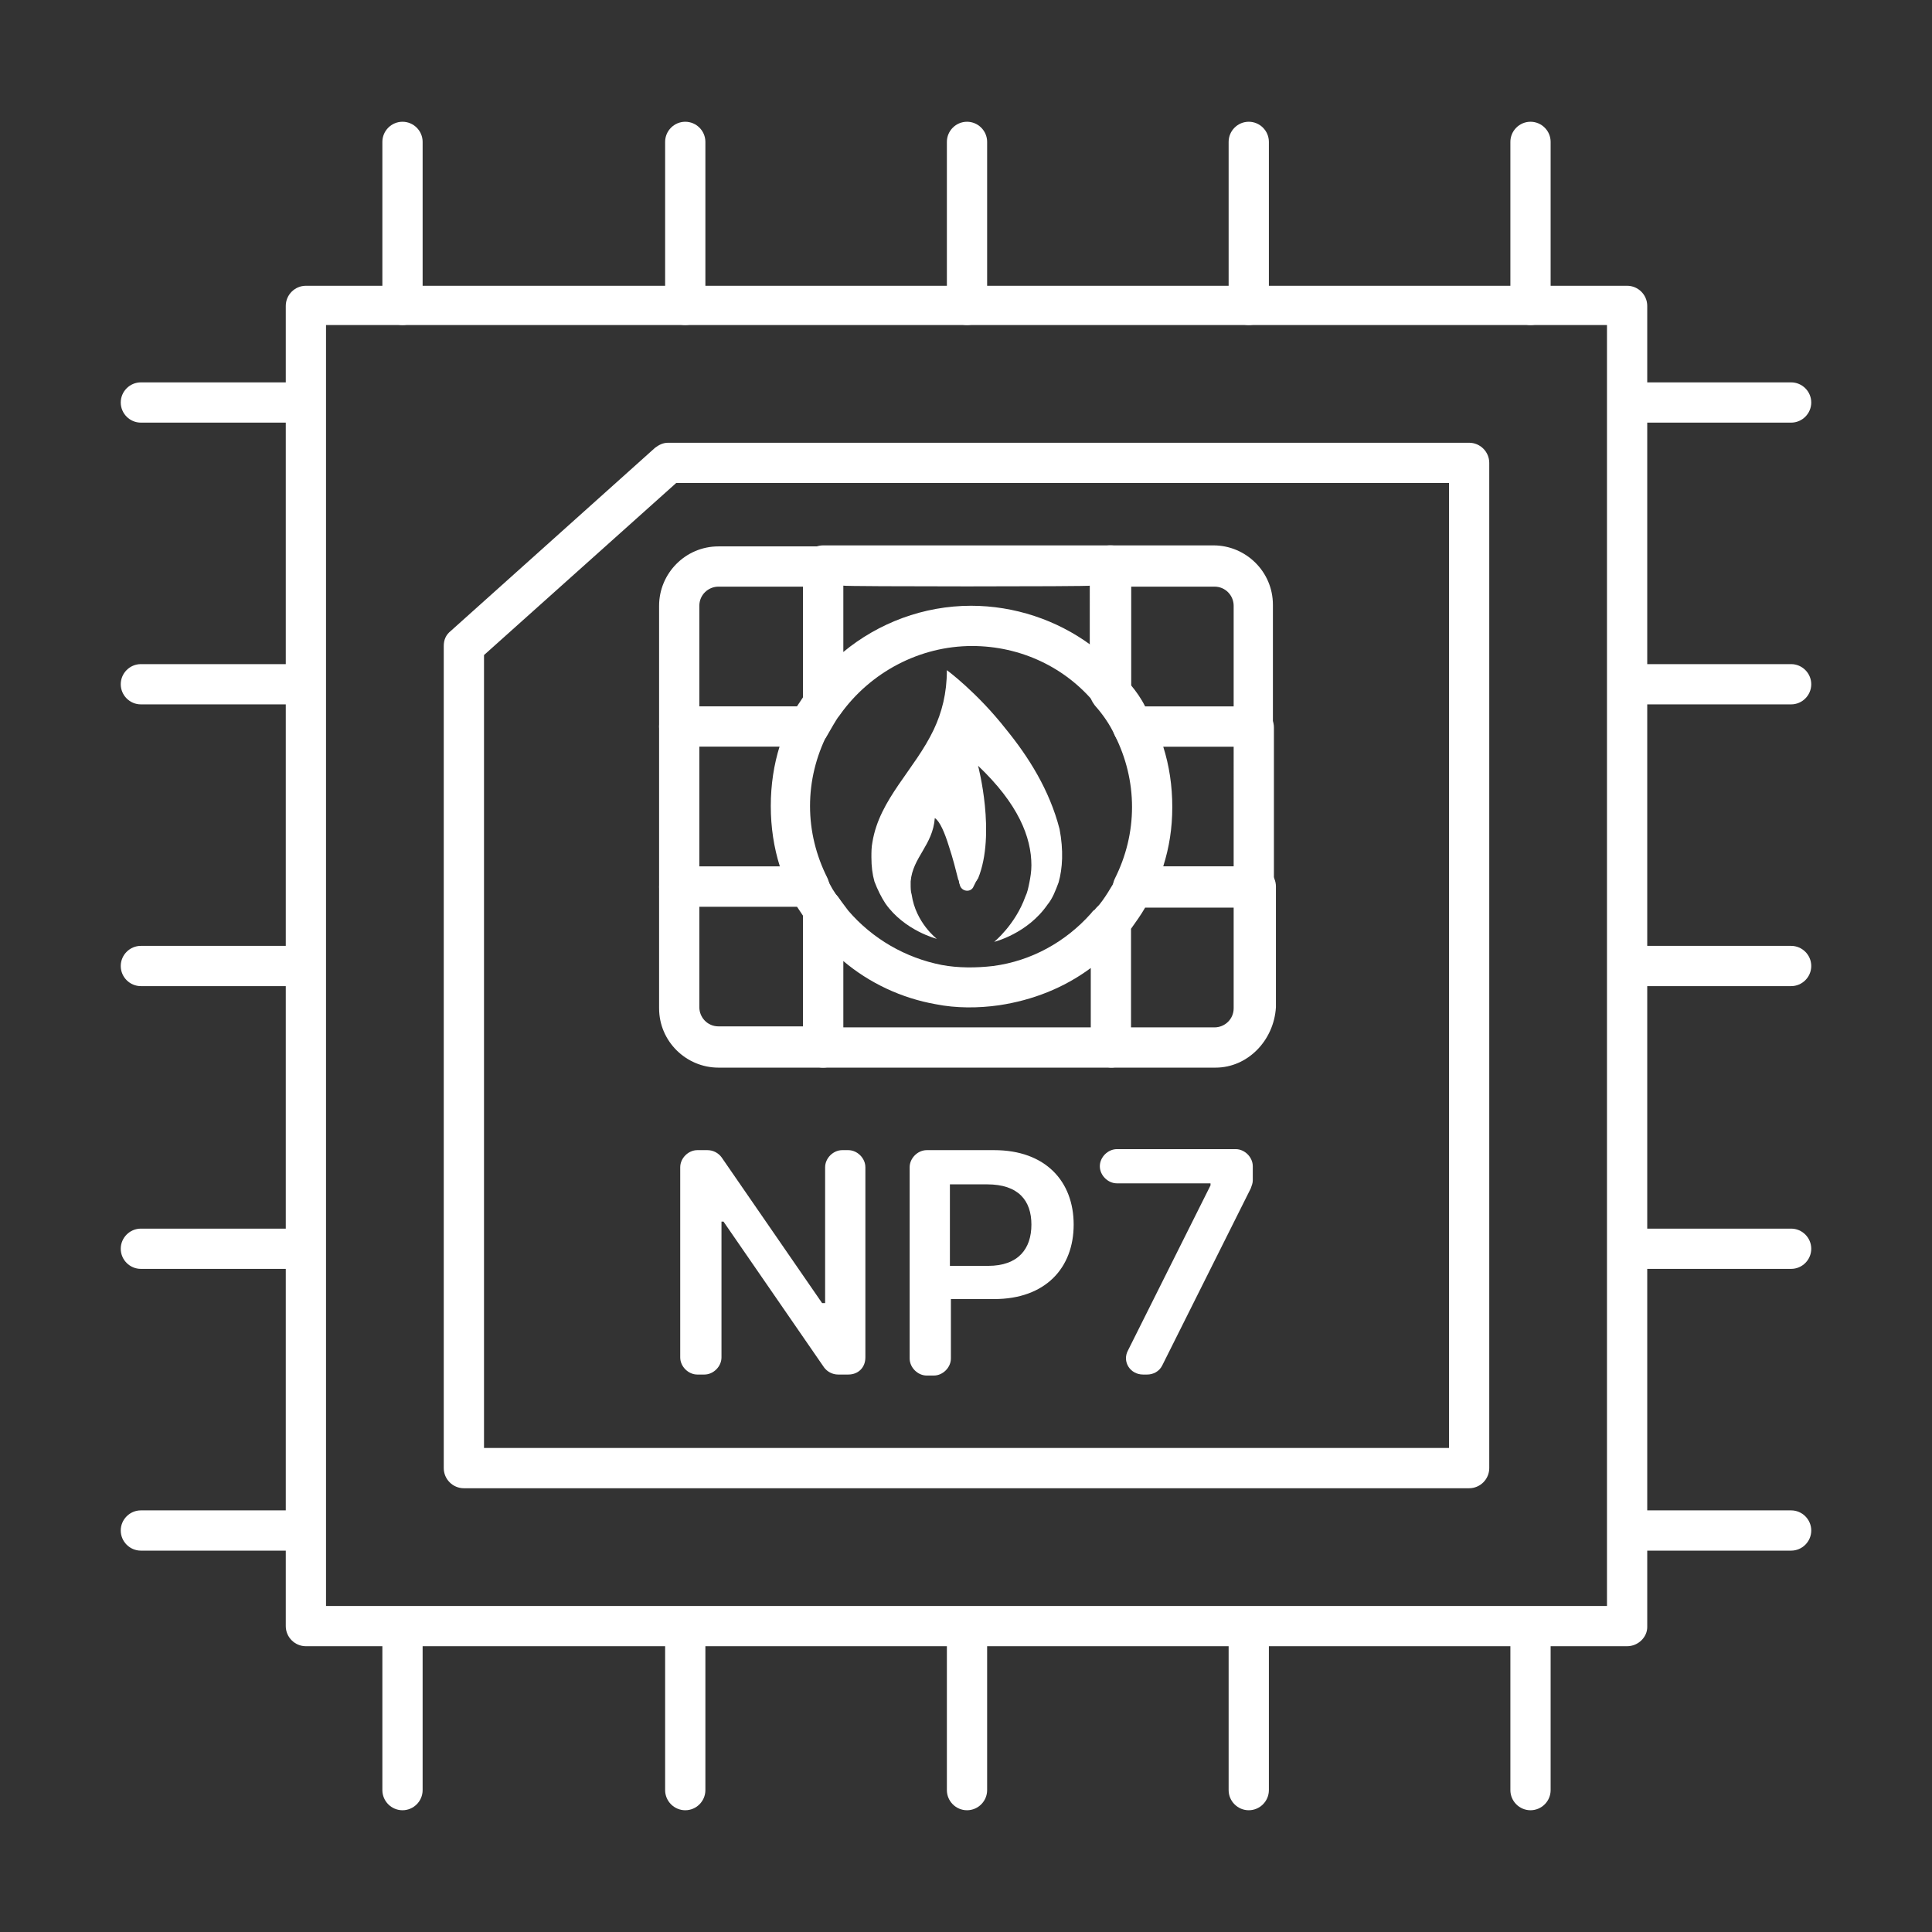 <?xml version="1.0" encoding="utf-8"?>
<!-- Generator: Adobe Illustrator 27.9.0, SVG Export Plug-In . SVG Version: 6.00 Build 0)  -->
<svg version="1.1" id="Security_Networking" xmlns="http://www.w3.org/2000/svg" xmlns:xlink="http://www.w3.org/1999/xlink"
	 x="0px" y="0px" viewBox="0 0 192 192" style="enable-background:new 0 0 192 192;" xml:space="preserve">
<rect x="0" y="0" width="192" height="192" fill="#333333" stroke="none"/>
<style type="text/css">
	.st0{fill:#FFFFFF;}
</style>
<path class="st0" d="M84.3,136.6h-1c-0.6,0-1.1-0.3-1.4-0.7l-10-14.5h-0.2v13.5c0,0.9-0.8,1.7-1.7,1.7h-0.7c-0.9,0-1.7-0.8-1.7-1.7
	V116c0-0.9,0.8-1.7,1.7-1.7h1c0.6,0,1.1,0.3,1.4,0.7l10,14.5H82V116c0-0.9,0.8-1.7,1.7-1.7h0.6c0.9,0,1.7,0.8,1.7,1.7v18.9
	C86,135.9,85.3,136.6,84.3,136.6L84.3,136.6z"/>
<path class="st0" d="M90.4,116c0-0.9,0.8-1.7,1.7-1.7h6.7c5.1,0,7.9,3.1,7.9,7.4s-2.8,7.4-7.9,7.4h-4.3v5.9c0,0.9-0.8,1.7-1.7,1.7
	h-0.7c-0.9,0-1.7-0.8-1.7-1.7L90.4,116L90.4,116z M98.2,125.8c3,0,4.3-1.7,4.3-4.1s-1.3-4-4.4-4h-3.7v8.1H98.2z"/>
<path class="st0" d="M120.3,117.8v-0.2H111c-0.9,0-1.7-0.8-1.7-1.7l0,0c0-0.9,0.8-1.7,1.7-1.7h11.8c0.9,0,1.7,0.8,1.7,1.7v1.4
	c0,0.3-0.1,0.5-0.2,0.8l-8.8,17.6c-0.3,0.6-0.9,0.9-1.5,0.9h-0.4c-1.3,0-2.1-1.3-1.5-2.4L120.3,117.8L120.3,117.8z"/>
<path class="st0" d="M161.7,163.6H30.4c-1.1,0-2-0.9-2-2V30.4c0-1.1,0.9-2,2-2h131.3c1.1,0,2,0.9,2,2v131.3
	C163.7,162.7,162.8,163.6,161.7,163.6L161.7,163.6z M32.4,159.6h127.3V32.3H32.4L32.4,159.6L32.4,159.6z"/>
<path class="st0" d="M146,147.9H46.1c-1.1,0-2-0.9-2-2V64.2c0-0.6,0.2-1.1,0.7-1.5l20.3-18.2c0.4-0.3,0.8-0.5,1.3-0.5H146
	c1.1,0,2,0.9,2,2v99.9C148,147,147.1,147.9,146,147.9z M48.1,143.9H144V48H67.2L48.1,65.1V143.9L48.1,143.9z"/>
<path class="st0" d="M40,32.3c-1.1,0-2-0.9-2-2V14.1c0-1.1,0.9-2,2-2s2,0.9,2,2v16.2C42,31.4,41.1,32.3,40,32.3z"/>
<path class="st0" d="M152.1,32.3c-1.1,0-2-0.9-2-2V14.1c0-1.1,0.9-2,2-2s2,0.9,2,2v16.2C154.1,31.4,153.2,32.3,152.1,32.3z"/>
<path class="st0" d="M68.1,32.3c-1.1,0-2-0.9-2-2V14.1c0-1.1,0.9-2,2-2s2,0.9,2,2v16.2C70.1,31.4,69.2,32.3,68.1,32.3z"/>
<path class="st0" d="M96.1,32.3c-1.1,0-2-0.9-2-2V14.1c0-1.1,0.9-2,2-2s2,0.9,2,2v16.2C98.1,31.4,97.2,32.3,96.1,32.3z"/>
<path class="st0" d="M124.1,32.3c-1.1,0-2-0.9-2-2V14.1c0-1.1,0.9-2,2-2s2,0.9,2,2v16.2C126.1,31.4,125.2,32.3,124.1,32.3z"/>
<path class="st0" d="M40,179.9c-1.1,0-2-0.9-2-2v-16.2c0-1.1,0.9-2,2-2s2,0.9,2,2v16.2C42,179,41.1,179.9,40,179.9z"/>
<path class="st0" d="M152.1,179.9c-1.1,0-2-0.9-2-2v-16.2c0-1.1,0.9-2,2-2s2,0.9,2,2v16.2C154.1,179,153.2,179.9,152.1,179.9z"/>
<path class="st0" d="M68.1,179.9c-1.1,0-2-0.9-2-2v-16.2c0-1.1,0.9-2,2-2s2,0.9,2,2v16.2C70.1,179,69.2,179.9,68.1,179.9z"/>
<path class="st0" d="M96.1,179.9c-1.1,0-2-0.9-2-2v-16.2c0-1.1,0.9-2,2-2s2,0.9,2,2v16.2C98.1,179,97.2,179.9,96.1,179.9z"/>
<path class="st0" d="M124.1,179.9c-1.1,0-2-0.9-2-2v-16.2c0-1.1,0.9-2,2-2s2,0.9,2,2v16.2C126.1,179,125.2,179.9,124.1,179.9z"/>
<path class="st0" d="M178,154.1h-16.2c-1.1,0-2-0.9-2-2s0.9-2,2-2H178c1.1,0,2,0.9,2,2S179.1,154.1,178,154.1z"/>
<path class="st0" d="M178,42h-16.2c-1.1,0-2-0.9-2-2s0.9-2,2-2H178c1.1,0,2,0.9,2,2S179.1,42,178,42z"/>
<path class="st0" d="M178,126.1h-16.2c-1.1,0-2-0.9-2-2s0.9-2,2-2H178c1.1,0,2,0.9,2,2S179.1,126.1,178,126.1z"/>
<path class="st0" d="M178,98h-16.2c-1.1,0-2-0.9-2-2s0.9-2,2-2H178c1.1,0,2,0.9,2,2S179.1,98,178,98z"/>
<path class="st0" d="M178,70h-16.2c-1.1,0-2-0.9-2-2s0.9-2,2-2H178c1.1,0,2,0.9,2,2S179.1,70,178,70z"/>
<path class="st0" d="M30.3,154.1H14c-1.1,0-2-0.9-2-2s0.9-2,2-2h16.2c1.1,0,2,0.9,2,2S31.4,154.1,30.3,154.1z"/>
<path class="st0" d="M30.3,42H14c-1.1,0-2-0.9-2-2s0.9-2,2-2h16.2c1.1,0,2,0.9,2,2S31.4,42,30.3,42z"/>
<path class="st0" d="M30.3,126.1H14c-1.1,0-2-0.9-2-2s0.9-2,2-2h16.2c1.1,0,2,0.9,2,2S31.4,126.1,30.3,126.1z"/>
<path class="st0" d="M30.3,98H14c-1.1,0-2-0.9-2-2s0.9-2,2-2h16.2c1.1,0,2,0.9,2,2S31.4,98,30.3,98z"/>
<path class="st0" d="M30.3,70H14c-1.1,0-2-0.9-2-2s0.9-2,2-2h16.2c1.1,0,2,0.9,2,2S31.4,70,30.3,70z"/>
<path class="st0" d="M105.2,87.7c-0.3,0.8-0.6,1.6-1.1,2.2c-2,2.9-5.3,3.7-5.3,3.7s2.1-1.7,3.1-4.5c0.2-0.4,0.3-0.9,0.4-1.4
	c0.1-0.5,0.2-1.1,0.2-1.7c0-2.8-1.3-6.1-5.3-9.9c0,0,1.8,6.8,0,11.2c-0.1,0.1-0.1,0.2-0.2,0.3c-0.1,0.2-0.2,0.4-0.3,0.6
	c-0.3,0.5-1.1,0.4-1.3-0.2c0-0.1-0.1-0.2-0.1-0.4c0-0.1-0.1-0.2-0.1-0.3c-0.2-0.8-0.5-2-0.9-3.2c-0.4-1.3-0.9-2.5-1.4-2.8
	c-0.2,2.7-2.2,3.9-2.4,6.3c0,0.1,0,0.2,0,0.3c0,0.3,0,0.7,0.1,1c0.4,2.8,2.5,4.4,2.5,4.4s-3.2-0.8-5.1-3.5c-0.4-0.6-0.8-1.4-1.1-2.2
	c-0.2-0.7-0.3-1.5-0.3-2.4c0-0.5,0-1,0.1-1.5c0.7-4.3,4.2-7.2,6.1-11.2l0,0c0.8-1.7,1.3-3.6,1.3-5.9c0,0,3,2.2,5.9,5.9l0,0
	c2.2,2.7,4.3,6,5.3,9.9C105.7,84.5,105.6,86.3,105.2,87.7L105.2,87.7z"/>
<path class="st0" d="M81.8,106.1H71.4c-3.2,0-5.9-2.6-5.9-5.9v-12c0-1.1,0.9-2,2-2h12.9c0.8,0,1.5,0.4,1.8,1.1
	c0.3,0.7,0.7,1.4,1.2,2c0.2,0.3,0.4,0.7,0.4,1.2v13.7C83.8,105.2,82.9,106.1,81.8,106.1L81.8,106.1z M69.5,90.1v10
	c0,1,0.8,1.9,1.9,1.9h8.4V91c-0.2-0.3-0.4-0.6-0.6-0.9H69.5z"/>
<path class="st0" d="M120.8,106.1h-10.3c-1.1,0-2-0.9-2-2V91.5c0-0.5,0.2-0.9,0.5-1.3c0.8-0.9,1.4-2,2-3c0.3-0.7,1-1.1,1.8-1.1h12
	c1.1,0,2,0.9,2,2v12C126.6,103.4,124,106.1,120.8,106.1L120.8,106.1z M112.4,102.1h8.3c1,0,1.9-0.8,1.9-1.9v-10h-8.8
	c-0.4,0.7-0.9,1.4-1.4,2.1C112.4,92.2,112.4,102.1,112.4,102.1z"/>
<path class="st0" d="M110.4,106.1H81.8c-1.1,0-2-0.9-2-2V90.4c0-0.9,0.6-1.6,1.4-1.9c0.8-0.3,1.7,0,2.2,0.8c0.3,0.4,0.6,0.8,0.9,1.2
	c2.4,2.8,5.7,4.7,9.3,5.4c1.6,0.3,3.4,0.3,5.1,0.1c3.8-0.5,7.2-2.4,9.7-5.2c0.1-0.1,0.2-0.3,0.4-0.4c0.5-0.7,1.4-0.9,2.2-0.6
	c0.8,0.3,1.3,1,1.3,1.9v12.5C112.4,105.2,111.5,106.1,110.4,106.1L110.4,106.1z M83.8,102.1h24.6v-5.9c-2.7,2-5.8,3.2-9.1,3.7
	c-2.1,0.3-4.3,0.3-6.3-0.1c-3.4-0.6-6.6-2.1-9.2-4.3V102.1z"/>
<path class="st0" d="M80.5,74.2H67.5c-1.1,0-2-0.9-2-2v-12c0-3.2,2.6-5.9,5.9-5.9h10.4c1.1,0,2,0.9,2,2v13.6c0,0.4-0.1,0.8-0.4,1.2
	c-0.4,0.6-0.8,1.3-1.2,2C81.9,73.7,81.2,74.2,80.5,74.2L80.5,74.2z M69.5,70.2h9.7c0.2-0.3,0.4-0.6,0.6-0.9v-11h-8.4
	c-1,0-1.9,0.8-1.9,1.9V70.2L69.5,70.2z"/>
<path class="st0" d="M124.6,74.2h-12c-0.8,0-1.5-0.4-1.8-1.1c-0.5-1.1-1.2-2.1-2-3c-0.3-0.4-0.5-0.8-0.5-1.3V56.2c0-1.1,0.9-2,2-2
	h10.3c3.2,0,5.9,2.6,5.9,5.9v12C126.6,73.3,125.7,74.2,124.6,74.2z M113.8,70.2h8.8v-10c0-1-0.8-1.9-1.9-1.9h-8.3v9.8
	C112.9,68.7,113.4,69.4,113.8,70.2L113.8,70.2z"/>
<path class="st0" d="M81.8,71.9c-0.2,0-0.4,0-0.6-0.1c-0.8-0.3-1.4-1-1.4-1.9V56.2c0-1.1,0.9-2,2-2h28.6c1.1,0,2,0.9,2,2v12.5
	c0,0.8-0.5,1.6-1.3,1.9s-1.7,0-2.2-0.6c-3-3.7-7.5-5.8-12.3-5.8c-5.2,0-10.1,2.6-13.1,6.8C83.1,71.6,82.4,71.9,81.8,71.9L81.8,71.9z
	 M83.8,58.2v6.6c3.5-2.9,8-4.6,12.7-4.6c4.3,0,8.5,1.4,11.9,3.9v-5.9C108.4,58.3,83.8,58.3,83.8,58.2z"/>
<path class="st0" d="M80.5,90.1H67.5c-1.1,0-2-0.9-2-2V72.2c0-1.1,0.9-2,2-2h12.9c0.7,0,1.3,0.4,1.7,0.9s0.4,1.3,0.1,1.9
	c-1.1,2.2-1.7,4.6-1.7,7.1s0.6,4.9,1.7,7.1c0.3,0.6,0.3,1.3-0.1,1.9S81.1,90.1,80.5,90.1L80.5,90.1z M69.5,86.1h8
	c-0.6-1.9-0.9-3.9-0.9-6s0.3-4.1,0.9-6h-8L69.5,86.1L69.5,86.1z"/>
<path class="st0" d="M124.6,90.1h-12c-0.7,0-1.3-0.4-1.7-0.9c-0.4-0.6-0.4-1.3-0.1-1.9c1.1-2.2,1.7-4.6,1.7-7.1s-0.6-4.9-1.7-7.1
	c-0.3-0.6-0.3-1.3,0.1-1.9c0.4-0.6,1-0.9,1.7-0.9h12c1.1,0,2,0.9,2,2v15.9C126.6,89.2,125.7,90.1,124.6,90.1L124.6,90.1z
	 M115.6,86.1h7V74.2h-7c0.6,1.9,0.9,3.9,0.9,6S116.2,84.2,115.6,86.1L115.6,86.1z"/>
</svg>

